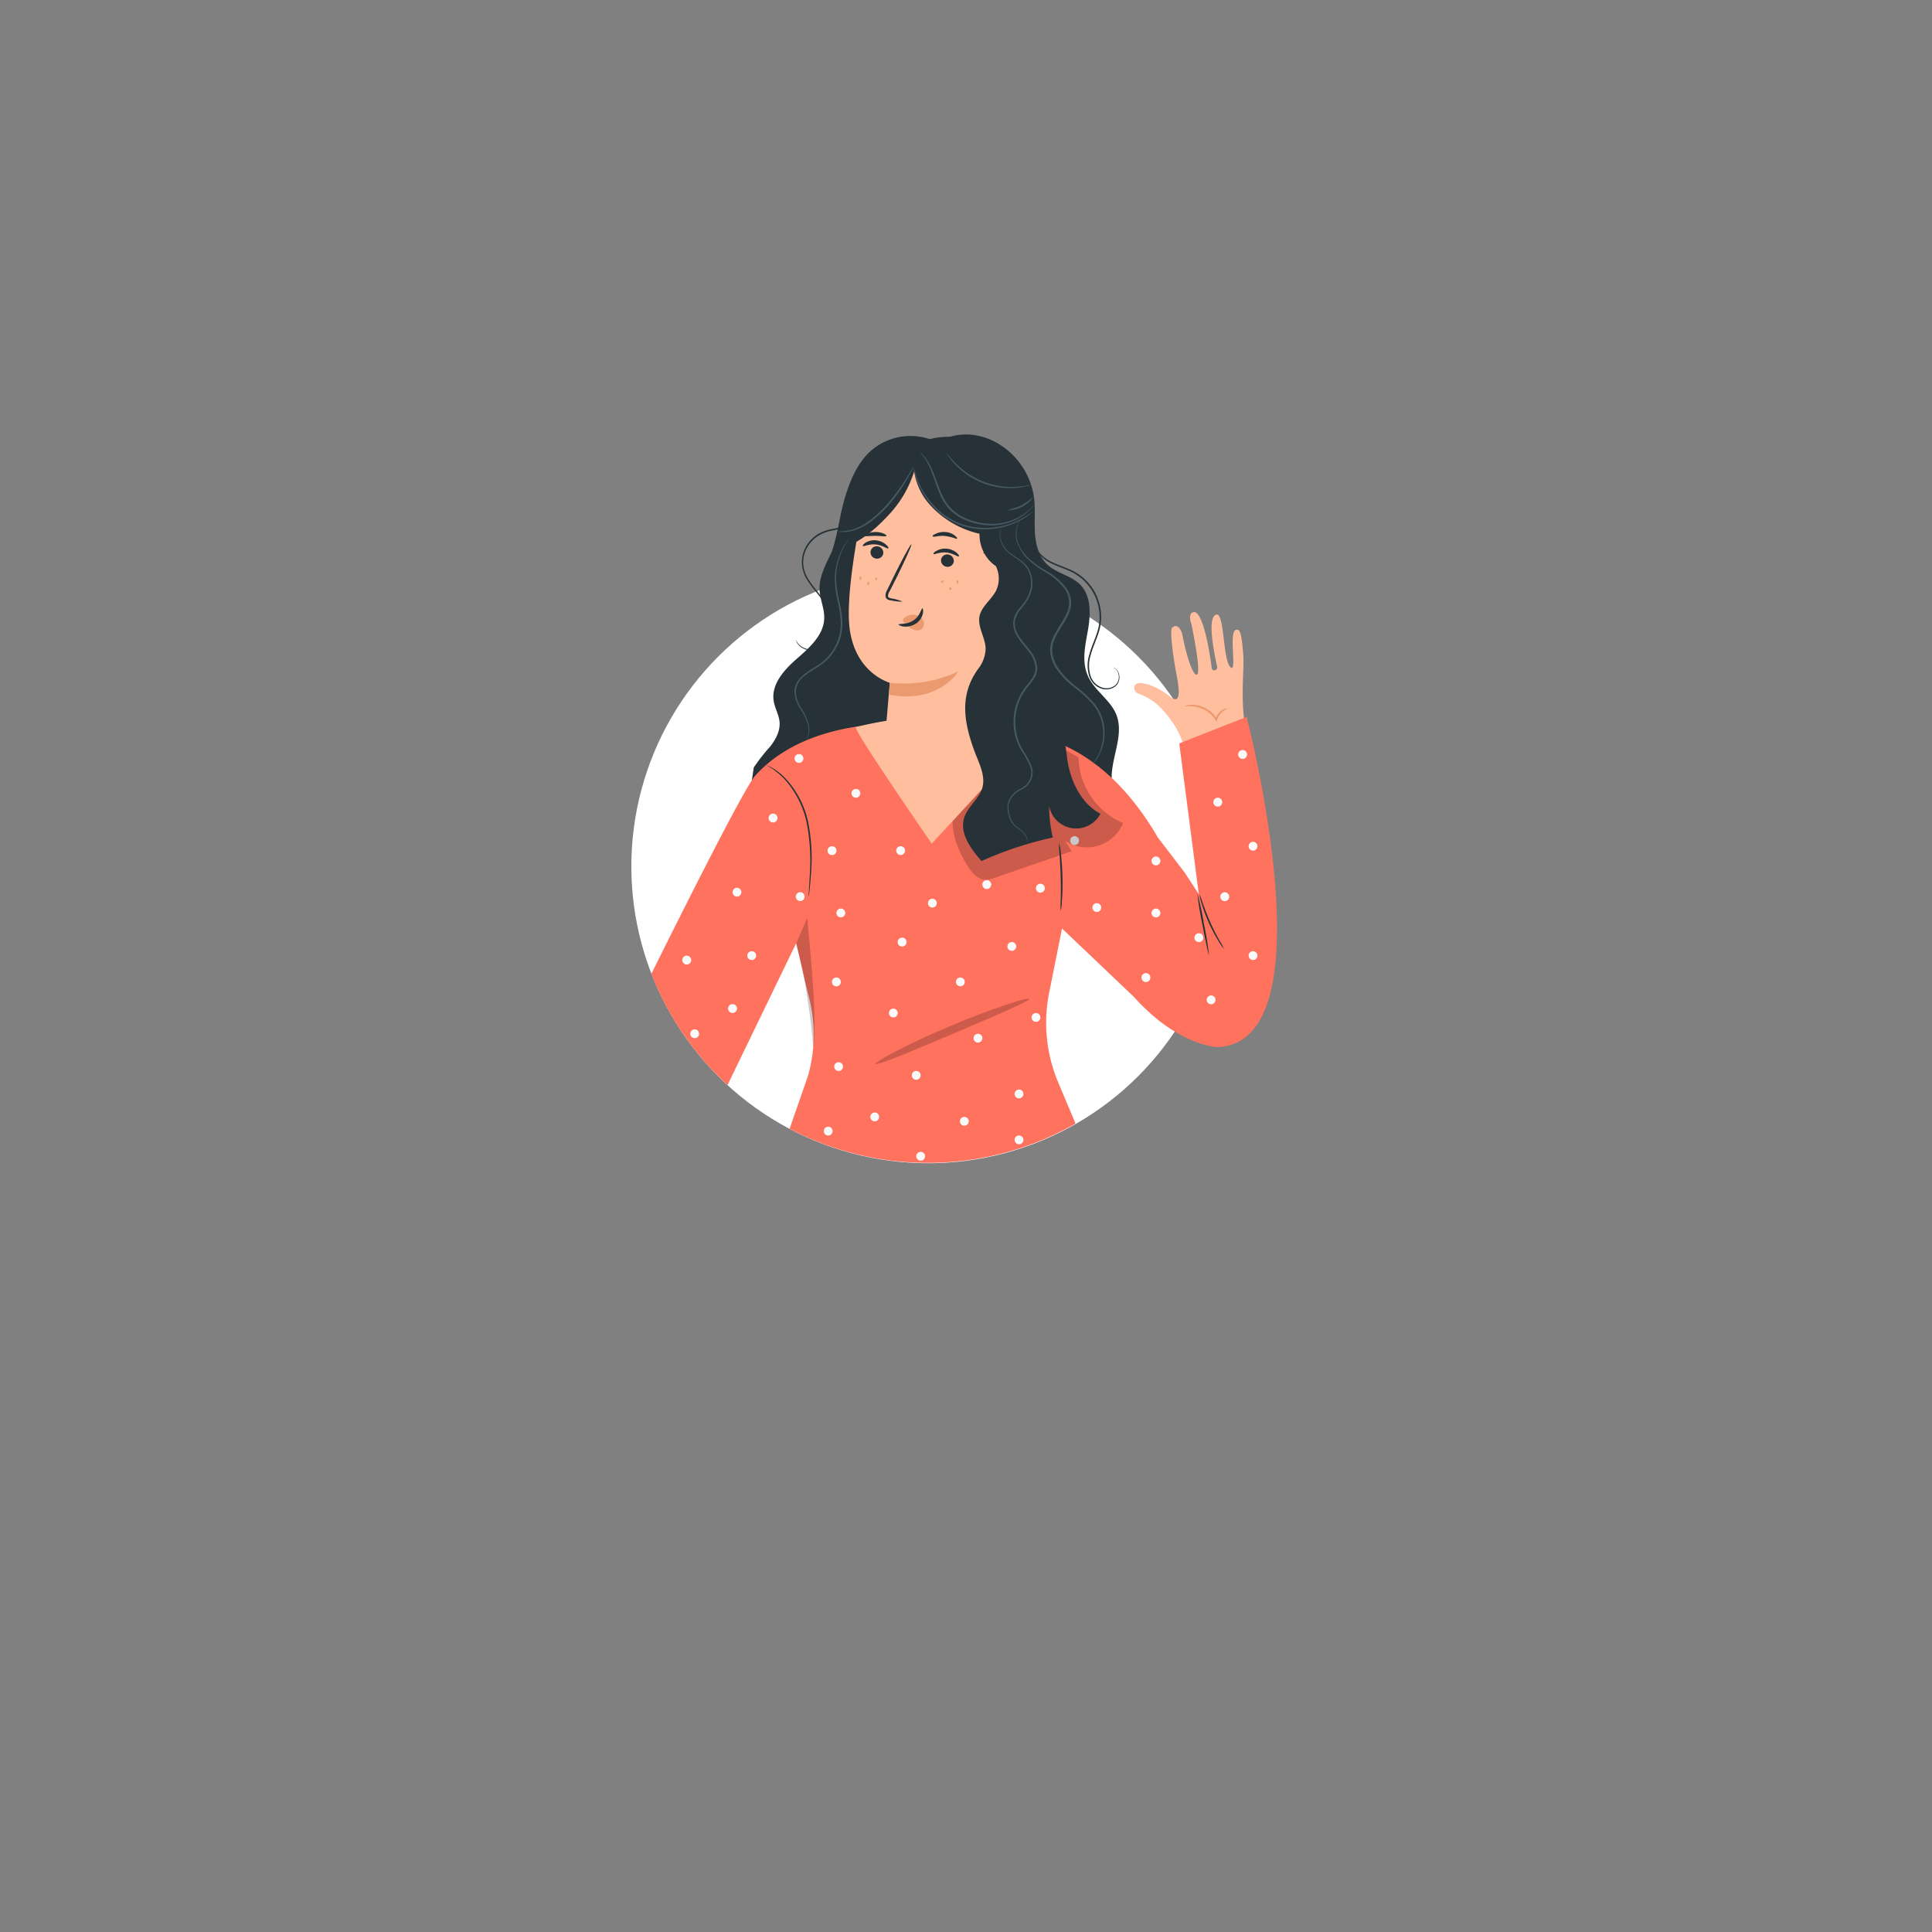 <svg xmlns="http://www.w3.org/2000/svg" viewBox="0 0 500 500"><rect x="0" y="0" width="500" height="500" fill="#808080" stroke="none"/><g id="freepik--Character--inject-932"><circle cx="240.21" cy="224.22" r="76.82" transform="translate(-88.19 235.53) rotate(-45)" style="fill:#fff"></circle><path d="M287.7,201.75c-.2-5.66,3.28-11.46,1.23-16.73-1.53-3.92-5.72-6.28-7.4-10.13s-.62-8,.06-12,.82-8.64-2-11.55c-2.33-2.39-6.06-2.92-8.51-5.19-2.23-2-3.05-5.23-3.24-8.26s.15-6.08-.24-9.09a19.36,19.36,0,0,0-10.37-14.6c-5.56-2.77-12.51-2.57-17.71,2.79l18.67,71C268.68,189.82,278.42,194.83,287.7,201.75Z" style="fill:#263238"></path><path d="M288.11,172.73a1.55,1.55,0,0,1,.58.3,2.59,2.59,0,0,1,.95,1.61,3.07,3.07,0,0,1-.79,2.81,3.87,3.87,0,0,1-3.78.77,5,5,0,0,1-3.23-3.4,9.23,9.23,0,0,1,.08-5.45c.5-1.87,1.37-3.7,2-5.66a12.42,12.42,0,0,0,.45-6.25,13,13,0,0,0-7.07-9.45c-1.7-.82-3.45-1.36-5-2.12a9.7,9.7,0,0,1-5.48-6.46,9.56,9.56,0,0,1-.32-2.94,8.62,8.62,0,0,1,.29-1.85A3,3,0,0,1,267,134a12,12,0,0,0-.33,2.47,9.64,9.64,0,0,0,5.78,9.09c1.52.72,3.26,1.25,5,2.08a13.31,13.31,0,0,1,7.31,9.72,12.85,12.85,0,0,1-.46,6.45c-.65,2-1.52,3.82-2,5.64a9,9,0,0,0-.12,5.24,4.73,4.73,0,0,0,3,3.23,3.64,3.64,0,0,0,3.53-.66,2.92,2.92,0,0,0,.79-2.61,2.6,2.6,0,0,0-.84-1.57C288.32,172.83,288.1,172.76,288.11,172.73Z" style="fill:#263238"></path><path d="M221.88,123.53c-2.68,7.28-3.88,13.19-6.51,19-1.48,3.28-3.45,6.57-3.27,10.17.13,2.46,1.28,4.82,1.21,7.29-.11,4.35-3.8,7.62-7.08,10.48s-6.7,6.64-6,10.93c.29,1.87,1.36,3.57,1.52,5.46.2,2.3-1,4.5-2.41,6.32a48.52,48.52,0,0,0-4.27,5.45l-.51,3.47,41-13" style="fill:#263238"></path><path d="M322.08,186.86c-1-6.86-.05-13.81-.32-17.39-.5-6.66-1.1-6.64-1.87-6.46-2.07.46.44,11.73-1.51,9.59s-1.47-14.11-3.61-13.54c-2.79.74.06,12.51.22,13.52s-1.29,1.25-1.39.33c-.15-1.33-2-15.19-4.78-14.48-1.52.39-.5,3-.5,3s2.73,12.87,1.42,13.16-3.19-7.22-3.63-9.79-1.83-3.39-2.8-2.29c-.66.75.52,8.65,1,11.18s2,9.46-1.53,6.57-7.3-3.81-8.48-3.37-.94,2.26.42,2.63a17.28,17.28,0,0,1,4,2.2,16,16,0,0,1,2.66,2.55c.9,1,4.14,4.93,4.92,8.91l15.73-6.37" style="fill:#ffbe9d"></path><path d="M317.71,183.34c0,.07-.43.17-1,.59a4.23,4.23,0,0,0-1.72,2.37l-.15.56-.29-.5a6.93,6.93,0,0,0-1.59-1.83,7.94,7.94,0,0,0-4.33-1.74c-1.22-.11-2,.11-2,0a3.75,3.75,0,0,1,2-.38,7.51,7.51,0,0,1,4.63,1.7,6.91,6.91,0,0,1,1.68,2l-.43.06a4.15,4.15,0,0,1,2-2.5A2.05,2.05,0,0,1,317.71,183.34Z" style="fill:#eb996e"></path><path d="M322.61,185.53l-17.42,6.87,5.06,39-3.67-5.6-6.89-9c-18.47-31.79-42.12-26.77-42.12-26.77l-31.13-2.42s-19.71.35-31.07,13.24c-2.92,3.31-19.82,37.11-26.8,51.19a76.76,76.76,0,0,0,19.72,28.76l17.76-36.7,3,12.87a39,39,0,0,1,.08,21.4l-4.78,13.75a76.91,76.91,0,0,0,74-1.34L273.81,280a39.57,39.57,0,0,1-2.29-23.08l3.33-16.63,18.6,17.7a52.35,52.35,0,0,0,6.32,6h0c8.61,6.84,15.34,7,15.34,7C344.6,269.82,322.61,185.53,322.61,185.53Z" style="fill:#FF725E"></path><path d="M216.47,220.15a1.15,1.15,0,1,1-1.15-1.15A1.14,1.14,0,0,1,216.47,220.15Z" style="fill:#fafafa"></path><path d="M208.23,232.05a1.14,1.14,0,1,1-1.14-1.14A1.14,1.14,0,0,1,208.23,232.05Z" style="fill:#fafafa"></path><path d="M234.22,220.15a1.14,1.14,0,1,1-1.14-1.15A1.14,1.14,0,0,1,234.22,220.15Z" style="fill:#fafafa"></path><path d="M207.91,196.3a1.14,1.14,0,1,1-1.14-1.15A1.14,1.14,0,0,1,207.91,196.3Z" style="fill:#fafafa"></path><path d="M242.44,233.74a1.14,1.14,0,1,1-1.14-1.15A1.14,1.14,0,0,1,242.44,233.74Z" style="fill:#fafafa"></path><path d="M256.53,228.93a1.15,1.15,0,1,1-1.15-1.15A1.15,1.15,0,0,1,256.53,228.93Z" style="fill:#fafafa"></path><path d="M279.24,217.54a1.14,1.14,0,1,1-1.14-1.14A1.14,1.14,0,0,1,279.24,217.54Z" style="fill:#fafafa"></path><path d="M300.3,236.28a1.14,1.14,0,1,1-1.14-1.14A1.14,1.14,0,0,1,300.3,236.28Z" style="fill:#fafafa"></path><path d="M311.42,242.66a1.15,1.15,0,1,1-1.15-1.14A1.14,1.14,0,0,1,311.42,242.66Z" style="fill:#fafafa"></path><path d="M314.58,258.77a1.14,1.14,0,1,1-1.14-1.14A1.14,1.14,0,0,1,314.58,258.77Z" style="fill:#fafafa"></path><path d="M325.42,247.32a1.14,1.14,0,1,1-1.14-1.15A1.14,1.14,0,0,1,325.42,247.32Z" style="fill:#fafafa"></path><path d="M318.12,232.05a1.15,1.15,0,1,1-1.15-1.14A1.15,1.15,0,0,1,318.12,232.05Z" style="fill:#fafafa"></path><path d="M325.42,219a1.14,1.14,0,1,1-1.14-1.14A1.15,1.15,0,0,1,325.42,219Z" style="fill:#fafafa"></path><path d="M316.31,207.59a1.15,1.15,0,1,1-1.14-1.14A1.14,1.14,0,0,1,316.31,207.59Z" style="fill:#fafafa"></path><path d="M322.73,195.15a1.15,1.15,0,1,1-2.29,0,1.15,1.15,0,0,1,2.29,0Z" style="fill:#fafafa"></path><path d="M297.71,253a1.15,1.15,0,1,1-1.15-1.15A1.14,1.14,0,0,1,297.71,253Z" style="fill:#fafafa"></path><path d="M285,234.88a1.14,1.14,0,1,1-1.14-1.14A1.14,1.14,0,0,1,285,234.88Z" style="fill:#fafafa"></path><path d="M300.3,222.81a1.14,1.14,0,1,1-1.14-1.14A1.15,1.15,0,0,1,300.3,222.81Z" style="fill:#fafafa"></path><circle cx="221.51" cy="205.31" r="1.14" style="fill:#fafafa"></circle><path d="M191.87,230.91a1.14,1.14,0,1,1-1.14-1.15A1.14,1.14,0,0,1,191.87,230.91Z" style="fill:#fafafa"></path><path d="M190.73,261a1.15,1.15,0,1,1-1.14-1.14A1.14,1.14,0,0,1,190.73,261Z" style="fill:#fafafa"></path><circle cx="179.79" cy="267.54" r="1.14" style="fill:#fafafa"></circle><path d="M218.75,236.28a1.14,1.14,0,1,1-1.14-1.14A1.14,1.14,0,0,1,218.75,236.28Z" style="fill:#fafafa"></path><path d="M234.62,243.8a1.15,1.15,0,1,1-1.14-1.14A1.14,1.14,0,0,1,234.62,243.8Z" style="fill:#fafafa"></path><path d="M263,244.94a1.14,1.14,0,1,1-1.14-1.14A1.15,1.15,0,0,1,263,244.94Z" style="fill:#fafafa"></path><path d="M270.4,229.76a1.15,1.15,0,1,1-2.29,0,1.15,1.15,0,0,1,2.29,0Z" style="fill:#fafafa"></path><path d="M264.86,283.11a1.14,1.14,0,1,1-1.14-1.14A1.14,1.14,0,0,1,264.86,283.11Z" style="fill:#fafafa"></path><path d="M264.86,295a1.14,1.14,0,1,1-1.14-1.14A1.15,1.15,0,0,1,264.86,295Z" style="fill:#fafafa"></path><path d="M269.25,263.31a1.14,1.14,0,1,1-1.14-1.14A1.15,1.15,0,0,1,269.25,263.31Z" style="fill:#fafafa"></path><path d="M249.68,254.11a1.14,1.14,0,1,1-1.14-1.14A1.14,1.14,0,0,1,249.68,254.11Z" style="fill:#fafafa"></path><path d="M254.24,268.68a1.14,1.14,0,1,1-1.14-1.14A1.14,1.14,0,0,1,254.24,268.68Z" style="fill:#fafafa"></path><path d="M232.33,262.17a1.14,1.14,0,1,1-1.14-1.14A1.14,1.14,0,0,1,232.33,262.17Z" style="fill:#fafafa"></path><path d="M227.52,289.05a1.14,1.14,0,1,1-1.14-1.14A1.14,1.14,0,0,1,227.52,289.05Z" style="fill:#fafafa"></path><path d="M238.26,278.3a1.14,1.14,0,1,1-1.14-1.14A1.14,1.14,0,0,1,238.26,278.3Z" style="fill:#fafafa"></path><path d="M215.48,292.73a1.14,1.14,0,1,1-1.14-1.14A1.14,1.14,0,0,1,215.48,292.73Z" style="fill:#fafafa"></path><circle cx="238.26" cy="299.24" r="1.14" style="fill:#fafafa"></circle><path d="M250.71,290.19a1.14,1.14,0,1,1-1.14-1.14A1.15,1.15,0,0,1,250.71,290.19Z" style="fill:#fafafa"></path><path d="M217.61,254.11a1.15,1.15,0,1,1-1.14-1.14A1.14,1.14,0,0,1,217.61,254.11Z" style="fill:#fafafa"></path><circle cx="217.03" cy="276.04" r="1.14" style="fill:#fafafa"></circle><path d="M178.88,248.46a1.15,1.15,0,1,1-1.14-1.14A1.14,1.14,0,0,1,178.88,248.46Z" style="fill:#fafafa"></path><path d="M195.68,247.32a1.14,1.14,0,1,1-1.14-1.15A1.14,1.14,0,0,1,195.68,247.32Z" style="fill:#fafafa"></path><path d="M201.21,211.81a1.15,1.15,0,0,1-2.29,0,1.15,1.15,0,1,1,2.29,0Z" style="fill:#fafafa"></path><g style="opacity:0.2"><path d="M206.05,244.18s3-6.86,2.87-6.76,2.88,26.14,1.55,33.58C210.47,271,209.3,255.81,206.05,244.18Z"></path></g><g style="opacity:0.2"><path d="M254,204.41l-7.44,8.07c-.26,3.76,2.11,9.24,4.3,12.31,1,1.39,2.31,2.77,4,2.9a6.67,6.67,0,0,0,2.62-.53l19.86-6.86c-.55-.89-1.1-1.78-1.64-2.67A10.14,10.14,0,0,0,290.65,213a18.84,18.84,0,0,1-11.53-17l-3.68-2.08Z"></path></g><g style="opacity:0.2"><path d="M266.39,258.49c.2.56-8.71,4.32-19.68,9s-19.88,8.4-20.14,7.86,8.29-5.15,19.32-9.81S266.19,258,266.39,258.49Z"></path></g><path d="M312.88,247.19c-.11,0-.88-3.55-1.72-8a81.12,81.12,0,0,1-1.3-8.06,75.68,75.68,0,0,1,1.72,8A77.8,77.8,0,0,1,312.88,247.19Z" style="fill:#263238"></path><path d="M316.79,245.57a10.12,10.12,0,0,1-1.34-1.86,43,43,0,0,1-2.6-4.87,40.74,40.74,0,0,1-1.92-5.18,10,10,0,0,1-.51-2.23,14.81,14.81,0,0,1,.79,2.14c.47,1.33,1.15,3.14,2,5.09s1.79,3.67,2.47,4.9A16.3,16.3,0,0,1,316.79,245.57Z" style="fill:#263238"></path><path d="M209.29,232.07s0-.13,0-.39,0-.67.05-1.11c.06-1,.13-2.41.23-4.09a51.85,51.85,0,0,0-.77-13.39,24.28,24.28,0,0,0-6.07-11.76,22.36,22.36,0,0,0-4.41-3.37,1.72,1.72,0,0,1,.36.15,7.94,7.94,0,0,1,1,.51,16,16,0,0,1,3.27,2.49A23.82,23.82,0,0,1,209.2,213a48.76,48.76,0,0,1,.66,13.5c-.12,1.73-.26,3.12-.37,4.08-.05.44-.09.81-.13,1.11A1.36,1.36,0,0,1,209.29,232.07Z" style="fill:#263238"></path><path d="M274.09,218.12a14.13,14.13,0,0,1,.44,2.55c.19,1.59.38,3.8.44,6.25s0,4.66-.15,6.26a12.61,12.61,0,0,1-.32,2.57,20.06,20.06,0,0,1,0-2.59c.05-1.59.08-3.8,0-6.23s-.2-4.64-.32-6.23A18.69,18.69,0,0,1,274.09,218.12Z" style="fill:#263238"></path><path d="M230.05,186.86c.63-7.94,9.79-3.11,8.77-11a333.15,333.15,0,0,1-2.57-53.67" style="fill:#263238"></path><path d="M257.84,187.06l3.54-54.25c-9-12.42-21.25-15-36.1-10.63,0,0-6.3,26.22-5.55,38.75.78,13.14,10.53,15.76,10.53,15.76s-.34,4.42-.82,9.84c-2.52.41-5.17.95-7.93,1.63-1.06.27,19.63,30.17,19.63,30.17l25.83-28A36,36,0,0,0,257.84,187.06Z" style="fill:#ffbe9d"></path><path d="M225.3,142.73a1.66,1.66,0,0,0,1.43,1.83,1.6,1.6,0,0,0,1.86-1.33,1.66,1.66,0,0,0-1.43-1.83A1.59,1.59,0,0,0,225.3,142.73Z" style="fill:#263238"></path><path d="M223.31,141.3c.18.23,1.53-.57,3.32-.39s3,1.2,3.22,1-.07-.5-.6-1a4.53,4.53,0,0,0-2.55-1.07,4.33,4.33,0,0,0-2.67.58C223.44,140.82,223.22,141.19,223.31,141.3Z" style="fill:#263238"></path><path d="M243.54,144.84a1.68,1.68,0,0,0,1.44,1.83,1.59,1.59,0,0,0,1.86-1.33,1.68,1.68,0,0,0-1.44-1.83A1.6,1.6,0,0,0,243.54,144.84Z" style="fill:#263238"></path><path d="M241.58,143.38c.18.24,1.53-.57,3.32-.39s3,1.2,3.22,1-.07-.49-.6-1A4.68,4.68,0,0,0,245,142a4.48,4.48,0,0,0-2.67.58C241.71,142.9,241.49,143.27,241.58,143.38Z" style="fill:#263238"></path><path d="M233.57,155.69a11.41,11.41,0,0,0-2.84-.81c-.46-.09-.88-.23-.92-.55a2.3,2.3,0,0,1,.43-1.32l1.69-3.34c2.36-4.75,4.12-8.68,3.92-8.78s-2.26,3.69-4.62,8.45l-1.63,3.36a2.65,2.65,0,0,0-.41,1.77,1.17,1.17,0,0,0,.68.74,2.76,2.76,0,0,0,.76.18A11.72,11.72,0,0,0,233.57,155.69Z" style="fill:#263238"></path><path d="M230.26,176.69A33,33,0,0,0,248,173.77s-5.08,8.48-17.9,6Z" style="fill:#eb996e"></path><path d="M233.91,160.06a3.24,3.24,0,0,1,3-.91,3,3,0,0,1,1.92,1.29,1.86,1.86,0,0,1-.07,2.14,2.16,2.16,0,0,1-2.4.36,6.76,6.76,0,0,1-2.15-1.58,2.06,2.06,0,0,1-.45-.58.62.62,0,0,1,.06-.67" style="fill:#eb996e"></path><path d="M238.71,157.44c-.29-.05-.49,1.89-2.28,3.1s-3.84.8-3.88,1.07c0,.12.42.42,1.29.53a4.88,4.88,0,0,0,3.23-.78,4.21,4.21,0,0,0,1.78-2.62C239,157.94,238.84,157.44,238.71,157.44Z" style="fill:#263238"></path><path d="M229.42,138.68c-.11.27-1.34,0-2.84,0s-2.73.22-2.83,0,1.12-1,2.84-1S229.53,138.43,229.42,138.68Z" style="fill:#263238"></path><path d="M247.39,139.45c-.06,0-.06-.14,0-.31l0,.27a12,12,0,0,0-2.79-.69c-1.69-.18-3,.37-3.18.11s.21-.43.79-.71a4.77,4.77,0,0,1,2.48-.42,4.17,4.17,0,0,1,2.93,1.4l.12.2-.08.06C247.54,139.46,247.44,139.49,247.39,139.45Z" style="fill:#263238"></path><path d="M247.85,151.08c-.14,0-.28-.18-.31-.43s.06-.48.2-.5.28.18.31.44S248,151.07,247.85,151.08Z" style="fill:#eb996e"></path><path d="M243.75,150.91c-.14,0-.23-.24-.13-.49s.34-.34.44-.24a.38.38,0,0,1,0,.44C244,150.78,243.9,150.92,243.75,150.91Z" style="fill:#eb996e"></path><path d="M246,152.67a.32.32,0,1,1,.27-.3A.28.28,0,0,1,246,152.67Z" style="fill:#eb996e"></path><path d="M222.61,150.11c-.14,0-.23-.24-.2-.5s.17-.45.31-.43.23.24.2.49S222.75,150.12,222.61,150.11Z" style="fill:#eb996e"></path><path d="M226.73,150.19c-.14,0-.25-.19-.24-.39s.14-.38.28-.37.25.18.24.39S226.87,150.2,226.73,150.19Z" style="fill:#eb996e"></path><path d="M224.72,151.49c-.14,0-.26-.2-.26-.46s.11-.46.25-.46.26.2.26.46S224.86,151.49,224.72,151.49Z" style="fill:#eb996e"></path><path d="M237.78,115.94a28.88,28.88,0,0,1-7.34,16.83c-4.2,4.61-8.93,8.64-15.07,9.75,1.67-5.29,2-9.54,3.38-14s3.24-8.84,6.69-11.9A15.63,15.63,0,0,1,241.56,114" style="fill:#263238"></path><path d="M216.69,137.54a17,17,0,0,0,3.91-.49,13.46,13.46,0,0,0,3.81-1.89,30.21,30.21,0,0,0,4-3.4,45.49,45.49,0,0,0,5.86-7.57l1.54-2.47a5.41,5.41,0,0,1,.59-.89,4.5,4.5,0,0,1-.45,1c-.32.61-.8,1.49-1.43,2.55a39.72,39.72,0,0,1-5.81,7.71,29.18,29.18,0,0,1-4.09,3.43,13,13,0,0,1-3.95,1.84,10.15,10.15,0,0,1-2.92.33A3.73,3.73,0,0,1,216.69,137.54Z" style="fill:#455a64"></path><path d="M220.66,138.19a3,3,0,0,1-.37.48c-.25.32-.61.78-1,1.42a17.21,17.21,0,0,0-2.49,5.85,16.49,16.49,0,0,0-.4,4.38,29.5,29.5,0,0,0,.75,5A30.65,30.65,0,0,1,218,161a12.9,12.9,0,0,1-1.26,6,13.18,13.18,0,0,1-3.83,4.75c-1.59,1.2-3.33,2-4.68,3.15a5.56,5.56,0,0,0-2.29,4.2,8.77,8.77,0,0,0,1.38,4.09,20.06,20.06,0,0,1,1.68,3.28,6.78,6.78,0,0,1,.43,2.76,3.55,3.55,0,0,1-.53,1.68,2.24,2.24,0,0,1-.39.48,4.89,4.89,0,0,1,.32-.52,3.7,3.7,0,0,0,.44-1.65,6.87,6.87,0,0,0-.49-2.67,21.86,21.86,0,0,0-1.72-3.21,9,9,0,0,1-1.47-4.24,4.75,4.75,0,0,1,.65-2.46,7.68,7.68,0,0,1,1.74-2c1.4-1.2,3.14-2,4.68-3.18a12.74,12.74,0,0,0,3.69-4.61,12.55,12.55,0,0,0,1.24-5.77,31.45,31.45,0,0,0-.81-5.54,28.72,28.72,0,0,1-.72-5.09,16.45,16.45,0,0,1,.46-4.45,17.09,17.09,0,0,1,2.64-5.89,13.58,13.58,0,0,1,1.1-1.37A2.64,2.64,0,0,1,220.66,138.19Z" style="fill:#455a64"></path><path d="M206,165.64s.09.23.35.62a3.69,3.69,0,0,0,1.48,1.3,4.9,4.9,0,0,0,3.07.44,4.82,4.82,0,0,0,3.27-2.35,7.52,7.52,0,0,0,.94-4.88,12.79,12.79,0,0,0-2.24-5.35c-1.13-1.74-2.69-3.3-3.93-5.26a9.13,9.13,0,0,1-1.3-3.28,8.12,8.12,0,0,1,.19-3.63,8.86,8.86,0,0,1,4.51-5.38,11.79,11.79,0,0,1,3.23-1c1.07-.22,2.12-.44,3.12-.72,4.06-1,7-3.63,9.37-5.62a27.64,27.64,0,0,0,5-5.49,15.6,15.6,0,0,0,1.25-2.43,6.11,6.11,0,0,1-.2.69,11.63,11.63,0,0,1-.91,1.83,26.79,26.79,0,0,1-5,5.63,44.52,44.52,0,0,1-4.07,3.22,17.15,17.15,0,0,1-5.4,2.54c-1,.3-2.07.52-3.13.75a11.11,11.11,0,0,0-3.13,1,8.51,8.51,0,0,0-4.3,5.13,7.71,7.71,0,0,0-.18,3.44,8.72,8.72,0,0,0,1.25,3.13c1.19,1.9,2.75,3.49,3.9,5.26a13.05,13.05,0,0,1,2.26,5.53,7.88,7.88,0,0,1-1,5.08,5,5,0,0,1-6.68,1.9,3.8,3.8,0,0,1-1.48-1.41A2.25,2.25,0,0,1,206,165.64Z" style="fill:#263238"></path><path d="M282.73,197.79a18,18,0,0,0,1.59-2.52,12.74,12.74,0,0,0,1-3.3,12.17,12.17,0,0,0-.06-4.57,11.41,11.41,0,0,0-2.32-5,30.12,30.12,0,0,0-4.7-4.37,21.52,21.52,0,0,1-5-5.17,9.61,9.61,0,0,1-1.38-3.58,7.44,7.44,0,0,1,.51-3.92c1-2.49,2.77-4.45,3.71-6.7a6.19,6.19,0,0,0-.77-6.55,16.58,16.58,0,0,0-4.85-4.1A26.33,26.33,0,0,1,266,144.7a11.35,11.35,0,0,1-2.63-3.86,6.79,6.79,0,0,1-.44-3.49,7,7,0,0,1,.31-1.26c.15-.34.26-.64.38-.86l.3-.5c.07-.11.1-.16.11-.16s0,.07-.07.19l-.26.51c-.11.22-.21.52-.34.86a7.26,7.26,0,0,0-.26,1.24,6.66,6.66,0,0,0,.49,3.38,11.08,11.08,0,0,0,2.62,3.73,25.33,25.33,0,0,0,4.54,3.25,16.85,16.85,0,0,1,5,4.17,6.59,6.59,0,0,1,.83,6.94c-1,2.33-2.74,4.3-3.7,6.7a7.16,7.16,0,0,0-.49,3.7,9.44,9.44,0,0,0,1.32,3.42,21.49,21.49,0,0,0,4.87,5.09,30.54,30.54,0,0,1,4.72,4.45,11.55,11.55,0,0,1,2.34,5.14,12.41,12.41,0,0,1,0,4.67,12.75,12.75,0,0,1-1.13,3.34,11.32,11.32,0,0,1-1.21,1.86l-.38.44Z" style="fill:#455a64"></path><path d="M276.1,195.65c-.68-5.94-1.84-8.39-1.81-14.37,0-5.48-5-12.77-1.9-19.21a72.83,72.83,0,0,0-4.34-11.82c-1.05-2.38-4.87-9.59-5.84-12,.64-4.45,3.84-4.12,3.22-8.56-.74-5.33-3.25-10.66-7.77-13.57a21.68,21.68,0,0,0-9.59-2.9,19.54,19.54,0,0,0-7,.32,9.11,9.11,0,0,0-5.59,4l1.18-1.12a16.81,16.81,0,0,0,3.93,14.15,24.72,24.72,0,0,0,12.91,7.57,9.94,9.94,0,0,0,1.09,4.79l-.12.17.29.16a10.42,10.42,0,0,0,1.08,1.57,9.76,9.76,0,0,0,1.89,1.68,7.28,7.28,0,0,1,0,6.45c-1.24,2.31-3.73,4-4.23,6.53-.57,2.89,1.63,5.66,1.58,8.6a9.28,9.28,0,0,1-1.46,4.38c-5.34,6.86-4.4,13.92-1.38,22.06,1.12,3,2.85,6.19,2,9.3-.83,2.93-3.78,4.86-4.7,7.76-1.29,4,1.68,8.06,4.46,11.25a94.53,94.53,0,0,1,18.47-6.1,33.79,33.79,0,0,1-.94-8.14,7.09,7.09,0,0,0,13.26,2C279.48,207.75,276.79,201.6,276.1,195.65Z" style="fill:#263238"></path><path d="M267.59,132.13s-.09.12-.29.29a10.33,10.33,0,0,1-.9.76,17.77,17.77,0,0,1-3.75,2.18,18.93,18.93,0,0,1-6.23,1.56,18.75,18.75,0,0,1-7.8-1,18.09,18.09,0,0,1-6.62-4.25,20.35,20.35,0,0,1-5.28-9.27c-.14-.5-.2-.89-.25-1.15a2.13,2.13,0,0,1-.06-.41,13.78,13.78,0,0,1,.46,1.51,23.35,23.35,0,0,0,1.64,4,20.28,20.28,0,0,0,3.76,5.08,18.1,18.1,0,0,0,6.49,4.14,19.12,19.12,0,0,0,7.63,1,19.93,19.93,0,0,0,6.15-1.45A24.45,24.45,0,0,0,267.59,132.13Z" style="fill:#455a64"></path><path d="M266.67,125.53a4,4,0,0,1-.94.29,16.39,16.39,0,0,1-2.64.43,19.46,19.46,0,0,1-16-6.17,17.4,17.4,0,0,1-1.67-2.09,4,4,0,0,1-.49-.85c.07,0,.81,1.14,2.38,2.73A20.37,20.37,0,0,0,263.07,126C265.3,125.83,266.65,125.45,266.67,125.53Z" style="fill:#455a64"></path><path d="M267.59,128.46a8.22,8.22,0,0,1-7.12,3.6,20.82,20.82,0,0,0,3.84-1.26A20.4,20.4,0,0,0,267.59,128.46Z" style="fill:#455a64"></path><path d="M266.12,218.33s-.08-.33-.26-.93a4.45,4.45,0,0,0-1.46-2.24c-.46-.38-1-.72-1.59-1.21A5.38,5.38,0,0,1,261.4,212a9.46,9.46,0,0,1-.43-1.27,6.3,6.3,0,0,1-.23-1.41,4.77,4.77,0,0,1,.79-3,6.6,6.6,0,0,1,2.59-2.21,5,5,0,0,0,2.44-2.44,4.36,4.36,0,0,0,.35-1.79,5.63,5.63,0,0,0-.45-1.86,26.26,26.26,0,0,0-2-3.56,14.38,14.38,0,0,1-2.12-8.61,14.63,14.63,0,0,1,3.64-8.77c1-1.24,2-2.59,2-4.15a7.35,7.35,0,0,0-1.66-4.17c-.89-1.24-2-2.33-2.77-3.6a6.81,6.81,0,0,1-1.35-4.19,7,7,0,0,1,1.82-3.77,12.79,12.79,0,0,0,2.13-3.19,7.53,7.53,0,0,0-.17-6.62,7.33,7.33,0,0,0-2-2.18c-.76-.58-1.53-1.06-2.22-1.56a7.29,7.29,0,0,1-1.76-1.63,6.68,6.68,0,0,1-.94-1.78,4.8,4.8,0,0,1-.23-2.74,2.25,2.25,0,0,1,.41-.88,5,5,0,0,0-.32.9,4.7,4.7,0,0,0,.3,2.67,6.35,6.35,0,0,0,.94,1.71,7,7,0,0,0,1.74,1.55c.69.49,1.46,1,2.25,1.55a7.6,7.6,0,0,1,2.12,2.24,7.85,7.85,0,0,1,.24,6.91,13.25,13.25,0,0,1-2.17,3.28,6.69,6.69,0,0,0-1.72,3.57,6.45,6.45,0,0,0,1.29,3.93c.8,1.24,1.86,2.32,2.77,3.59a7.7,7.7,0,0,1,1.75,4.42,5,5,0,0,1-.66,2.39,14.36,14.36,0,0,1-1.42,2,14.25,14.25,0,0,0-3.56,8.53,14.07,14.07,0,0,0,2,8.37,26.17,26.17,0,0,1,2,3.63,5.68,5.68,0,0,1,.47,2,4.55,4.55,0,0,1-.39,1.94,5.26,5.26,0,0,1-2.61,2.59,6.33,6.33,0,0,0-2.49,2.08,4.49,4.49,0,0,0-.77,2.81,8,8,0,0,0,.61,2.6,5,5,0,0,0,1.32,1.88c.53.49,1.1.84,1.56,1.24a4.42,4.42,0,0,1,1.45,2.34,5.29,5.29,0,0,1,.14.7A.79.79,0,0,1,266.12,218.33Z" style="fill:#455a64"></path><path d="M267.73,130.57a1.41,1.41,0,0,1-.24.34,11,11,0,0,1-.8.91,13.58,13.58,0,0,1-3.59,2.6,14.54,14.54,0,0,1-6.39,1.54,17.29,17.29,0,0,1-7.84-1.83,11.8,11.8,0,0,1-3.34-2.55,12.7,12.7,0,0,1-2.12-3.29c-1-2.27-1.63-4.42-2.32-6.14a16.15,16.15,0,0,0-2-3.87c-.62-.83-1.06-1.21-1-1.24a1.57,1.57,0,0,1,.32.26,8.46,8.46,0,0,1,.83.88,14.79,14.79,0,0,1,2.19,3.86c.73,1.72,1.37,3.86,2.4,6.08a12.45,12.45,0,0,0,2.06,3.18,11.76,11.76,0,0,0,3.24,2.46,17.3,17.3,0,0,0,7.64,1.81,14.54,14.54,0,0,0,9.87-3.87C267.33,131,267.69,130.54,267.73,130.57Z" style="fill:#455a64"></path></g></svg>